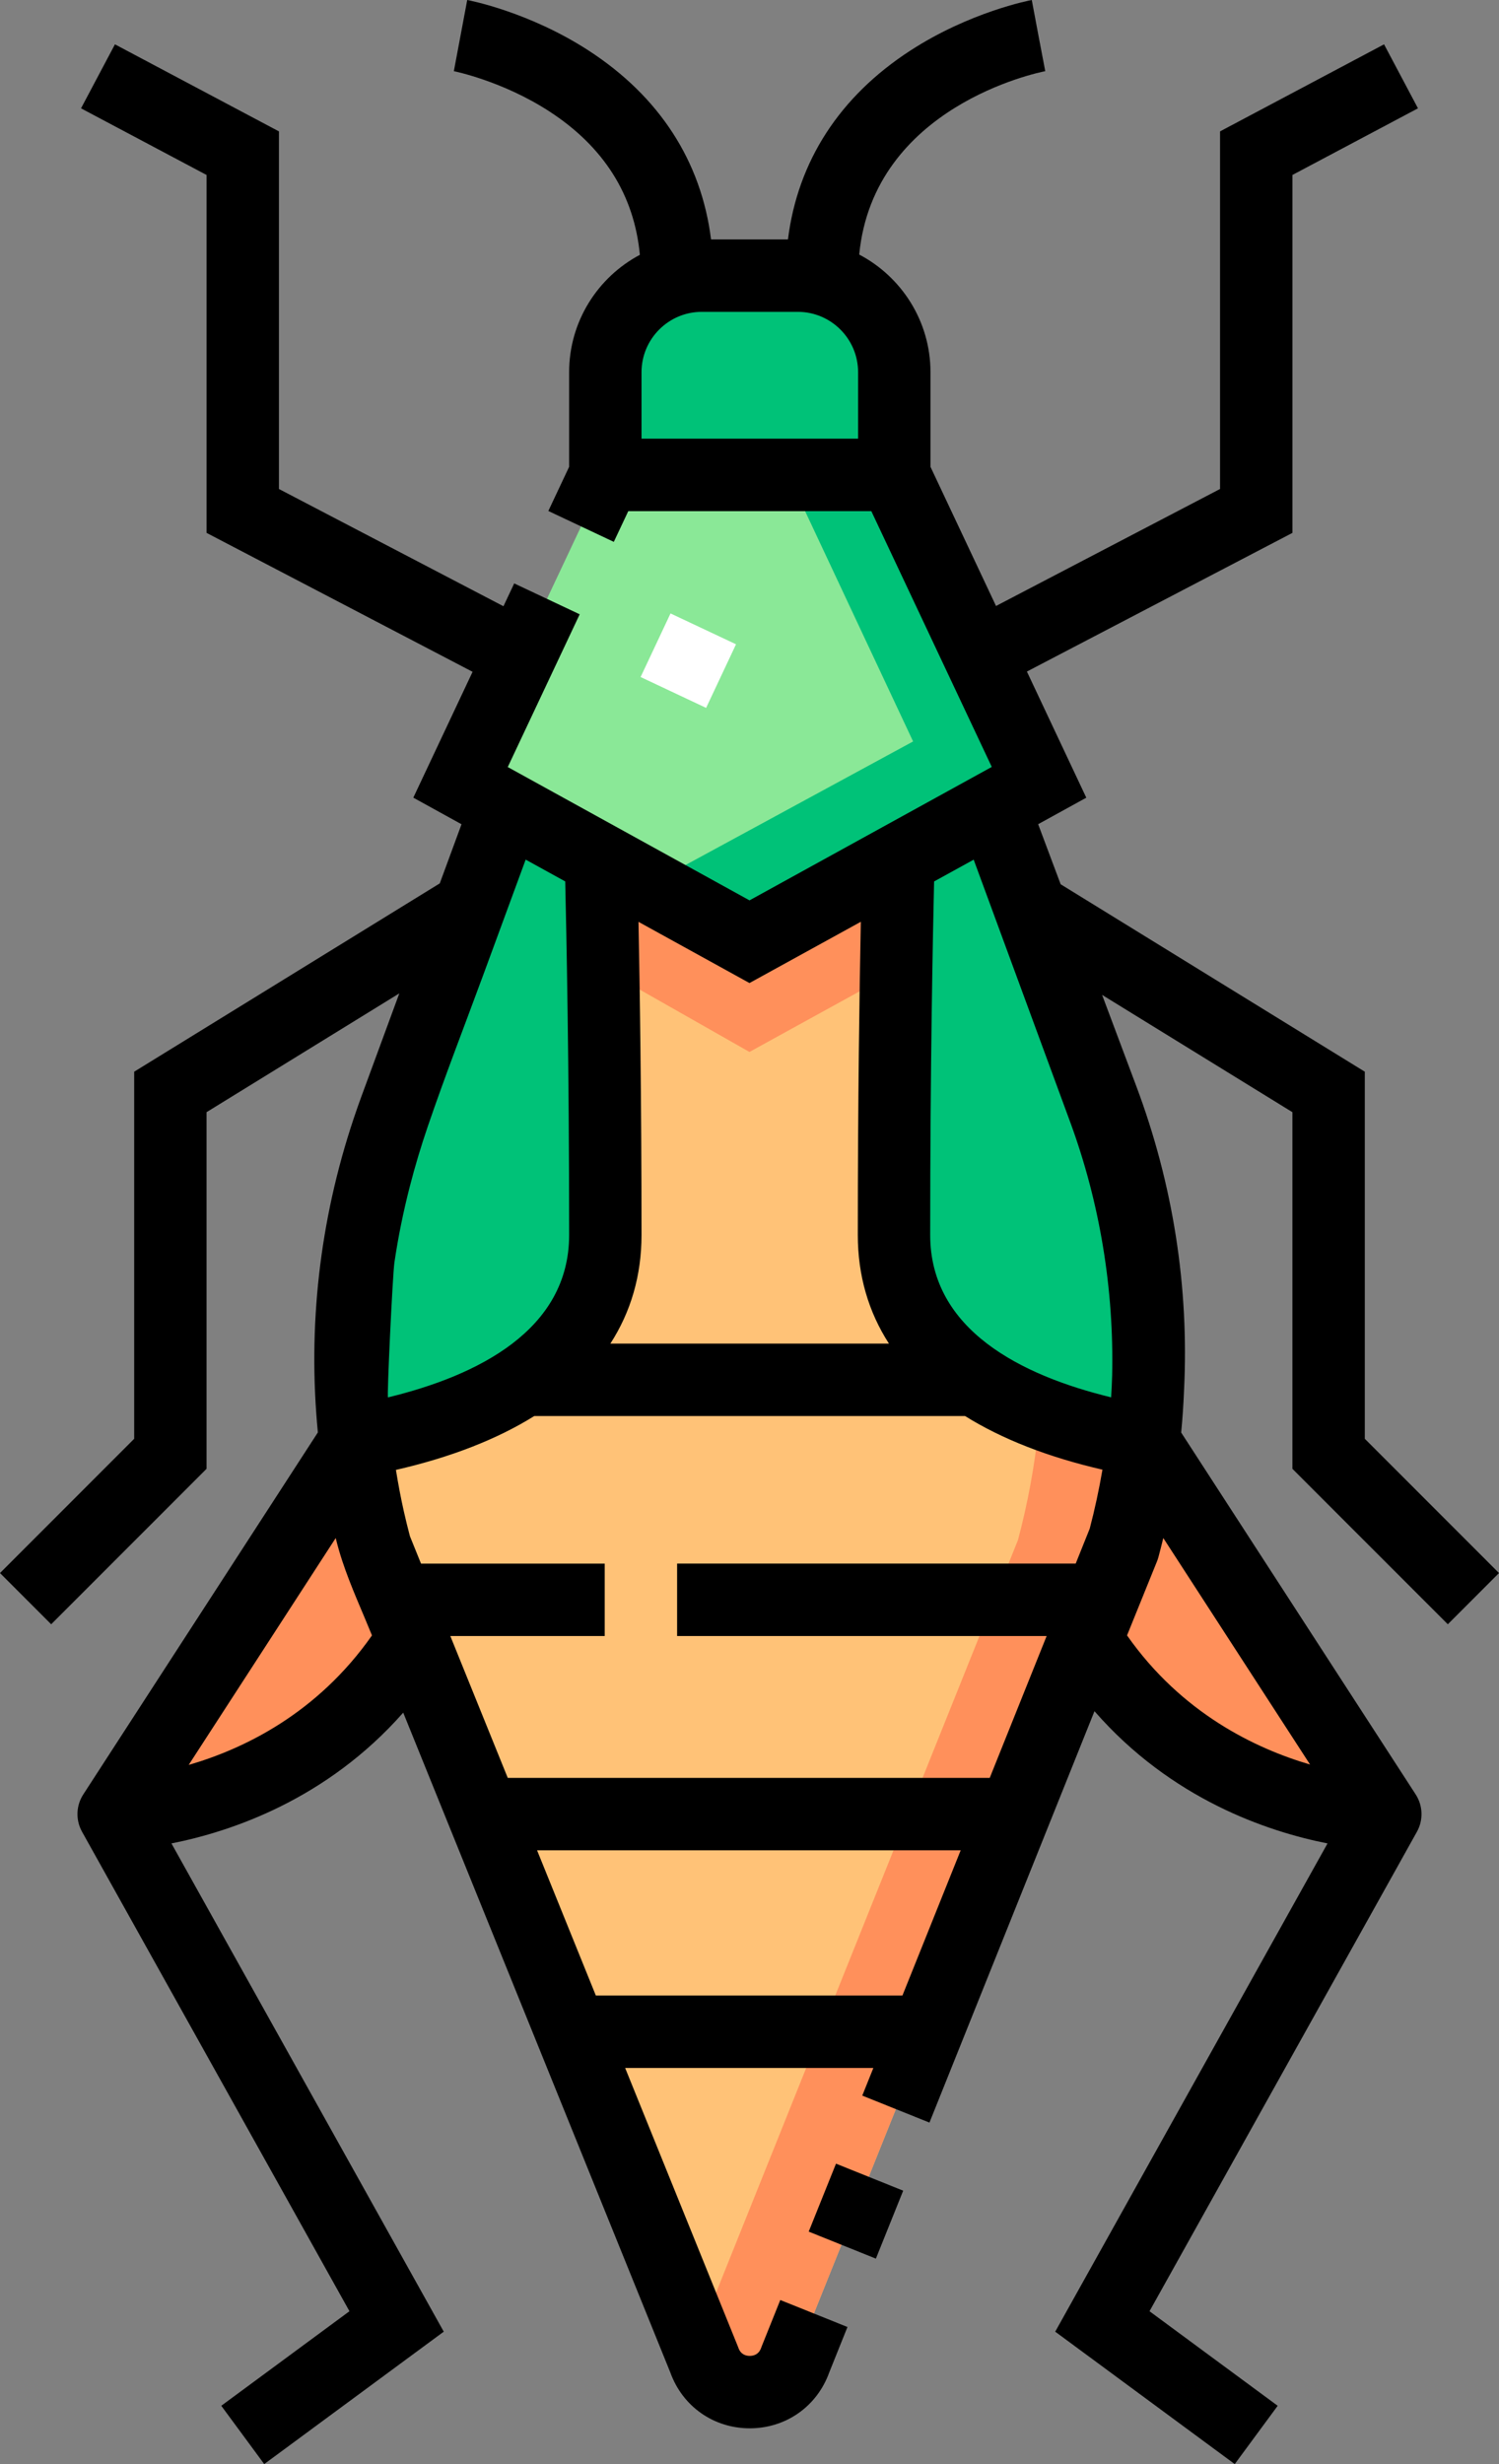 <svg width="311.653" height="512.002" enable-background="new 0 0 510.283 510.283" version="1.1" viewBox="0 0 310.608 510.285" xmlns="http://www.w3.org/2000/svg">
 <rect x="0" y="0" width="310.608" height="510.285" fill="#808080" stroke="none"/>
 <g transform="translate(-99.837)">
  <path d="m328.287 227.6-22.636-60.363-50.509 27.78-50.406-27.781-23.004 62.507c-10.713 29.11-12.138 60.825-4.079 90.778l68.107 168.155c3.126 8.945 15.781 8.931 18.887-.02l68.122-169.728c8.048-30.167 6.481-62.094-4.482-91.328z" fill="#ffc277"/>
  <g fill="#ff905b">
   <path d="m328.287 227.6-22.636-60.363-50.509 27.78-50.406-27.781-6.694 18.19 57.09 32.422 39.906-21.948 11.249 31.7c10.963 29.234 12.53 61.161 4.483 91.328l-66.577 165.878 1.568 3.87c3.126 8.945 15.781 8.931 18.887-.02l68.122-169.728c8.047-30.168 6.48-62.094-4.483-91.328z"/>
   <path d="m177.653 320.521c-1.957-7.274-3.344-14.652-4.185-22.071l-50.078 77.233s39.592-.399 61.958-36.164z"/>
   <path d="m332.63 320.521c1.957-7.274 3.344-14.652 4.185-22.071l50.078 77.233s-39.592-.399-61.958-36.164z"/>
  </g>
  <path d="m204.736 167.236-23.004 62.507c-8.111 22.041-10.887 45.575-8.264 68.707 22.057-3.893 51.798-14.389 51.798-42.704 0-45-.921-77.703-.921-77.703z" fill="#00c278"/>
  <path d="m305.613 167.236 23.004 62.507c8.111 22.041 10.887 45.575 8.264 68.707-22.057-3.893-51.798-14.389-51.798-42.704 0-45 .921-77.703.921-77.703z" fill="#00c278"/>
  <path d="m225.267 98.35h59.875l30 63.667-60 33-59.875-33z" fill="#8ae897"/>
  <path d="m285.142 98.35h-22l25.899 55.197-54.996 29.843 21.097 11.627 60-33z" fill="#00c278"/>
  <path d="m285.142 98.35h-59.875v-21.271c0-11.046 8.954-20 20-20h19.875c11.046 0 20 8.954 20 20z" fill="#00c278"/>
  <path transform="matrix(.373 -.928 .928 .373 -250.886 544.315)" d="m269.495 450.187h15.164v15h-15.164z"/>
  <path d="m399.838 336.369 10.607-10.607-27.804-27.803v-76.021l-63.025-38.817-4.665-12.44 9.978-5.488-12.308-26.121 55.02-28.718v-74.12l26.015-13.8-7.029-13.252-33.985 18.028v74.052l-46.419 24.23-13.581-28.821v-19.592c0-10.57-5.999-19.761-14.767-24.363 2.989-30.699 37.035-37.685 38.548-37.978l-1.406-7.367-1.386-7.371c-.518.098-12.812 2.475-25.13 10.454-14.7 9.523-23.369 22.949-25.392 39.125h-15.936c-2.022-16.176-10.692-29.602-25.392-39.125-12.316-7.979-24.611-10.356-25.129-10.454l-2.771 14.742c.098.019 10.038 2.012 19.745 8.301 11.332 7.341 17.629 17.333 18.799 29.729-8.709 4.62-14.658 13.78-14.658 24.307v19.593l-4.311 9.147 13.568 6.395 2.999-6.363h50.361l24.959 52.97-50.199 27.635-50.094-27.609 14.904-31.632-13.568-6.395-2.227 4.726-46.519-24.282v-74.053l-33.984-18.028-7.029 13.252 26.015 13.8v74.12l55.12 28.771-12.281 26.062 9.99 5.506-4.506 12.244-63.324 39.001v76.021l-27.804 27.803 10.607 10.607 32.196-32.197v-73.854l39.941-24.6-7.888 21.435c-.488 1.325-.951 2.656-1.402 3.99-.07.208-.14.415-.209.622-7.027 21.05-9.503 43.046-7.376 64.871l-48.609 74.968c-1.503 2.317-1.61 5.273-.278 7.694.008.014.018.026.025.04l-.003.001 55.41 99.291-26.561 19.579 8.9 12.074 37.199-27.421-56.425-101.111c12.406-2.449 32.17-9.089 48.027-27.083l55.358 136.677c2.539 7.016 8.972 11.533 16.449 11.532h.021c7.486-.008 13.92-4.543 16.445-11.571l3.778-9.411-13.92-5.588-3.836 9.556-.125.335c-.481 1.387-1.549 1.679-2.359 1.68h-.004c-.81 0-1.875-.291-2.358-1.675l-.061-.172-23.404-57.784h51.436l-2.3 5.73 13.92 5.588 34.195-85.199c15.901 18.221 35.815 24.924 48.29 27.386l-56.425 101.111 37.199 27.421 8.9-12.074-26.561-19.579 55.41-99.291-.003-.001c.008-.014.018-.026.025-.04 1.332-2.421 1.225-5.377-.278-7.694l-48.593-74.943c.281-2.919.478-5.845.594-8.775 1.052-21.281-2.256-42.595-9.878-62.919l-7.101-18.937 39.434 24.288v73.854zm-206.687 2.438h31.99v-15h-38.065l-2.297-5.671c-.448-1.684-.859-3.373-1.244-5.065-.647-2.861-1.188-5.76-1.659-8.672 11.386-2.604 20.978-6.362 28.666-11.153h89.265c7.643 4.763 17.17 8.504 28.47 11.105-.706 4.086-1.572 8.16-2.639 12.21l-2.908 7.245h-82.588v15h76.568l-11.791 29.377h-99.869zm-8.41-93.053c1.083-4.219 2.338-8.394 3.747-12.515 3.594-10.515 7.638-20.893 11.476-31.321 2.932-7.967 5.864-15.934 8.796-23.901l8.196 4.517c.243 10.278.812 38.119.812 73.212 0 19.675-18.895 29.114-37.534 33.639-.254.062.96-25.433 1.327-27.92.779-5.29 1.851-10.533 3.18-15.711zm108.653-63.216 8.2-4.51 19.986 54.305c6.159 16.737 9.106 34.676 8.703 52.534-.05 1.502-.11 3.005-.208 4.507-18.627-4.527-37.493-13.968-37.493-33.628 0-35.075.568-62.923.812-73.208zm-60.627-91.687v-13.772c0-6.893 5.607-12.5 12.5-12.5h19.875c6.893 0 12.5 5.607 12.5 12.5v13.771h-44.875zm45.443 100.038c-.27 13.668-.628 37-.628 64.857 0 8.382 2.204 15.915 6.454 22.5h-57.723c4.25-6.585 6.454-14.119 6.454-22.5 0-27.848-.357-51.174-.628-64.844l22.999 12.676zm-107.431 132.422c1.728 5.226 4.08 10.29 6.135 15.364-11.369 16.229-26.638 23.532-37.979 26.82l30.466-46.987c.022.091.047.181.069.272.371 1.527.814 3.036 1.309 4.531zm116.054 89.935h-63.532l-12.176-30.062h87.774zm46.537-74.572 6.211-15.337c.115-.283.212-.572.291-.867.354-1.312.69-2.634 1.01-3.961l30.414 46.906c-11.356-3.327-26.633-10.647-37.926-26.741z"/>
  <path transform="matrix(.426 -.905 .905 .426 15.25 297.908)" d="m235.184 129.434h14.553v14.999h-14.553z" fill="#fff"/>
 </g>
</svg>
